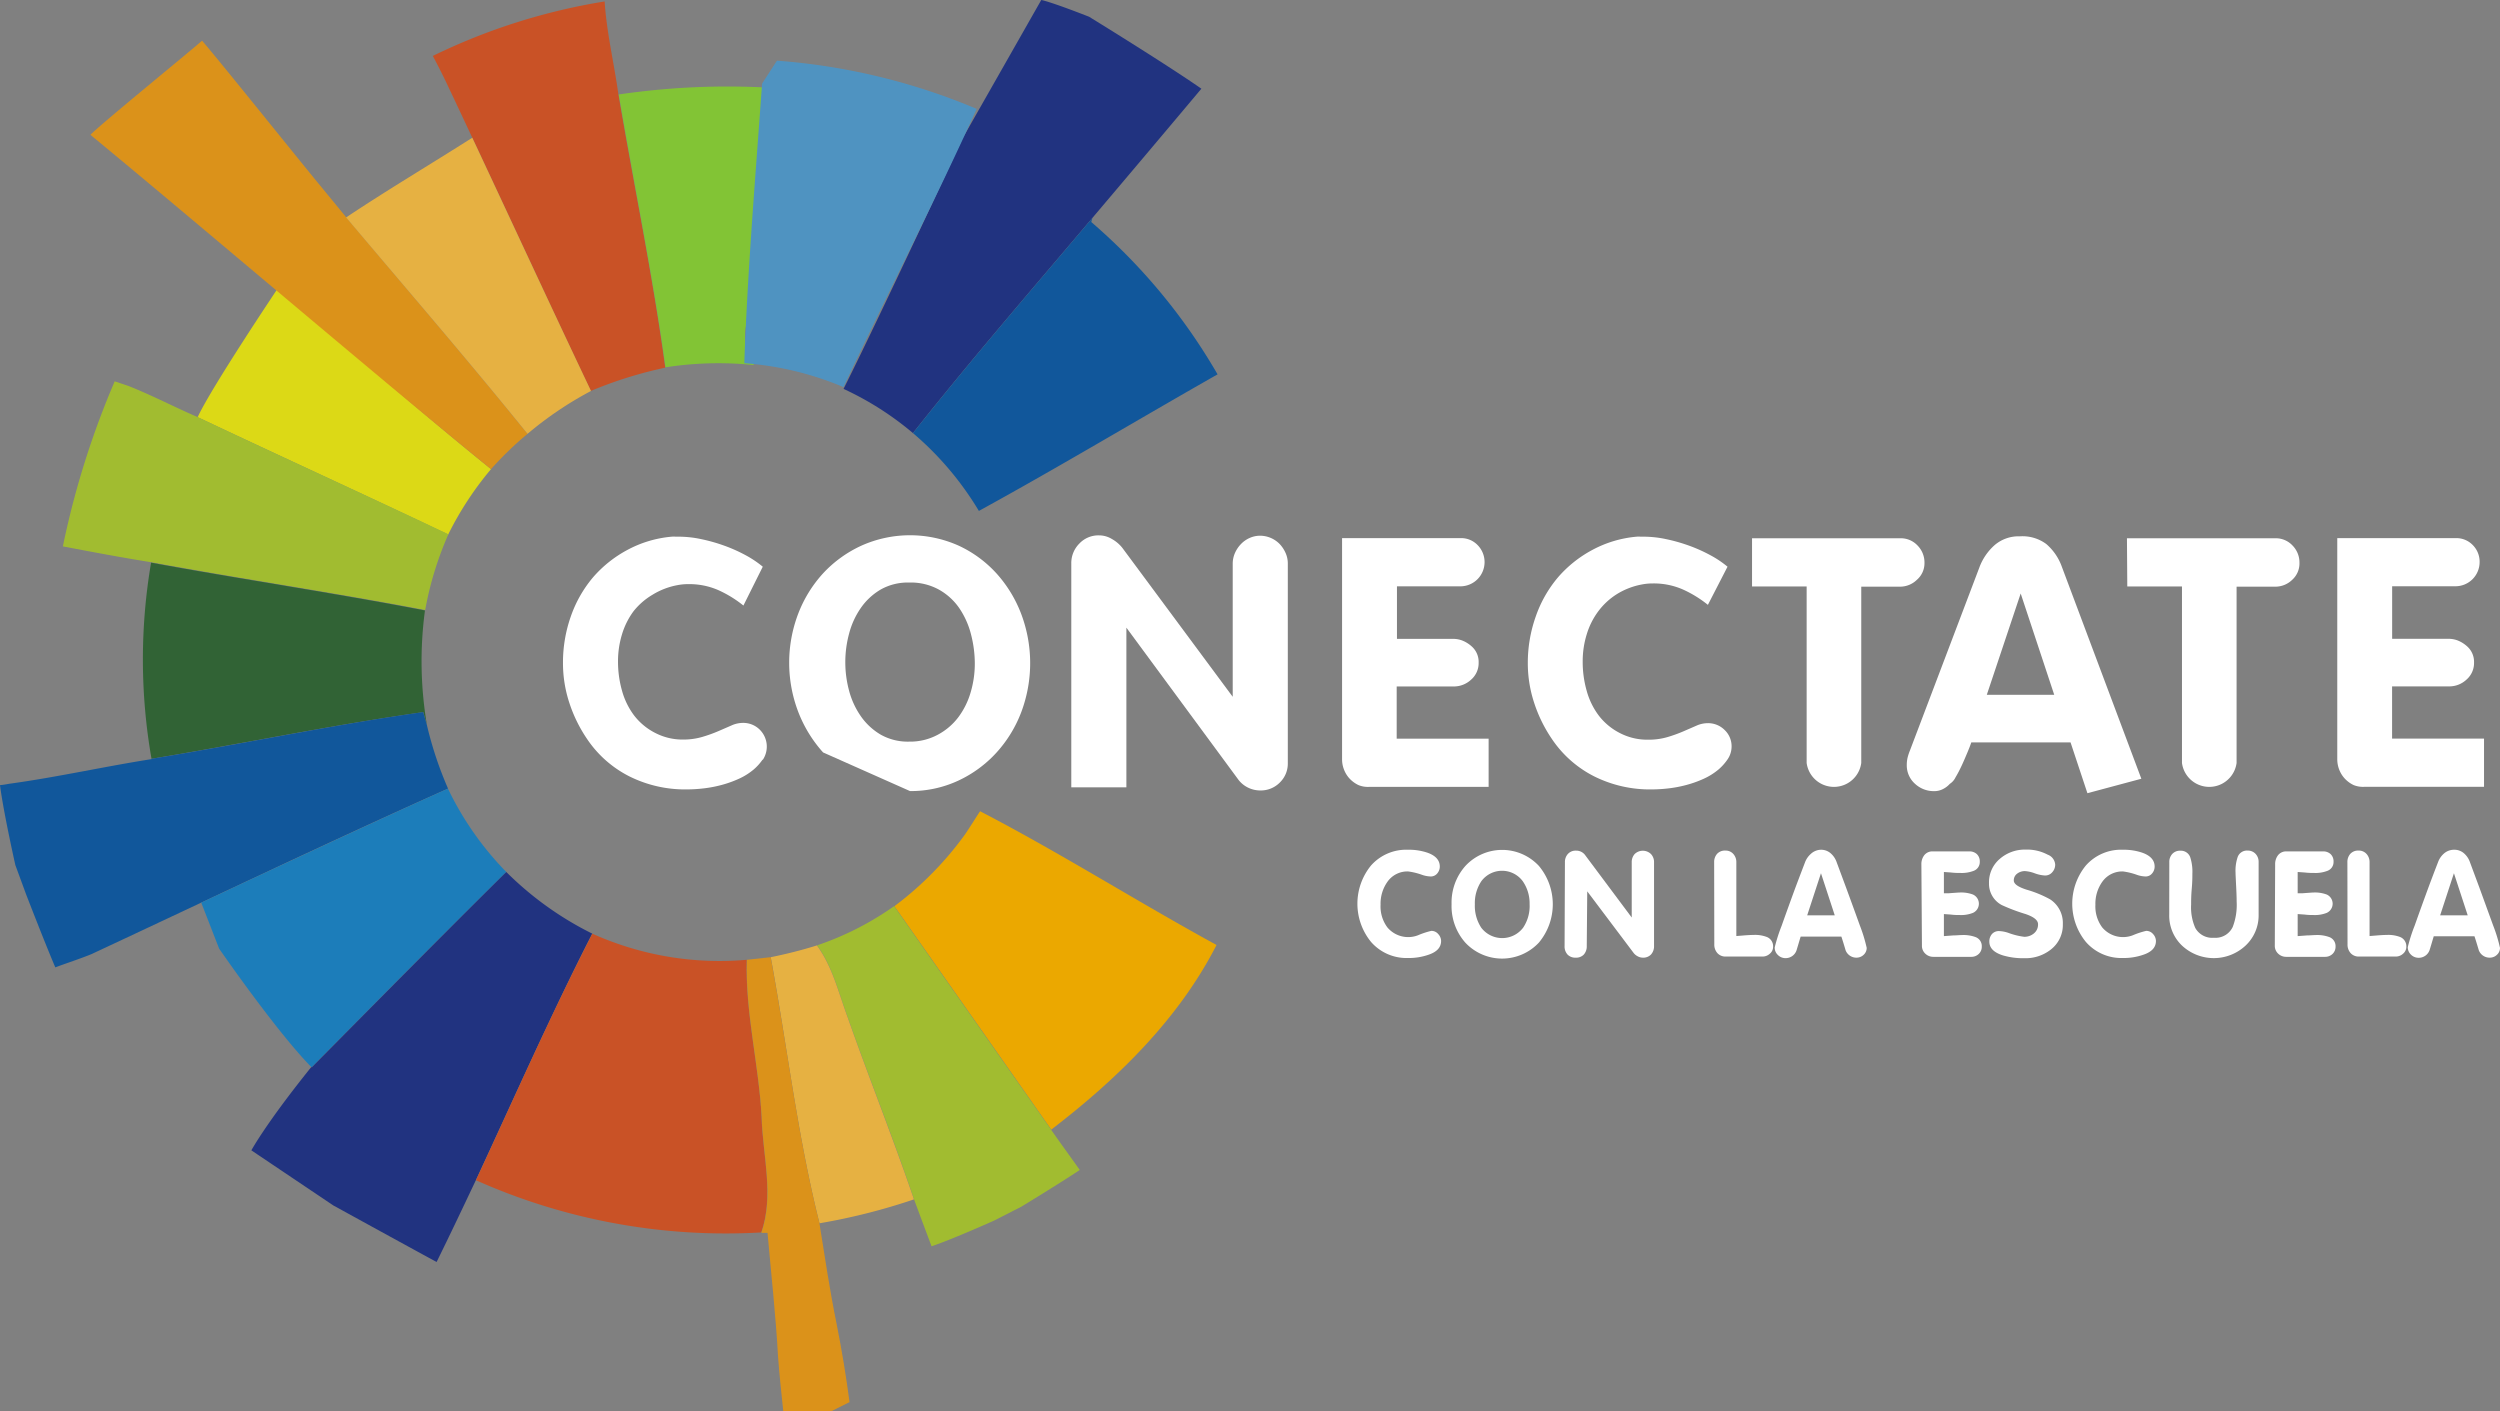 <svg xmlns="http://www.w3.org/2000/svg" viewBox="0 0 363.02 204.95"><rect x="0" y="0" width="363.02" height="204.95" fill="#808080" stroke="none"/><defs><style>.cls-1{fill:#dcd916;}.cls-2{fill:#db921a;}.cls-3{fill:#c95226;}.cls-4{fill:#213380;}.cls-5{fill:#82c435;}.cls-6{fill:#e6b142;}.cls-7{fill:#11579b;}.cls-8{fill:#a1bc30;}.cls-9{fill:#316335;}.cls-10{fill:#1c7dba;}.cls-11{fill:#eba800;}.cls-12{fill:#4f93c1;}.cls-13{fill:#fff;}</style></defs><title>brand</title><g id="Capa_2" data-name="Capa 2"><g id="Capa_1-2" data-name="Capa 1"><path class="cls-1" d="M40.4,41.78S57,56.56,71.3,68.12a47.35,47.35,0,0,0-6.22,9.5C53,71.85,40.81,66.31,28.7,60.58,30.65,56.32,40.4,41.78,40.4,41.78Z"/><path class="cls-2" d="M29.34,5.91c1.79,2,15.44,19,17.12,21l3.81,4.64C59.05,42,68,52.35,76.6,63a49,49,0,0,0-5.3,5.12C57,56.56,27.31,31.24,13.13,19.58,14.51,18.11,27.77,7.32,29.34,5.91Z"/><path class="cls-3" d="M62.85,8.12A89.36,89.36,0,0,1,87.8.21c.29,4.56,1.38,9,2,13.52,2.24,13.22,5,26.37,6.79,39.66a60.32,60.32,0,0,0-10.8,3.38C80,44.53,74.33,32.26,68.58,20c-1.12-2.39-2.23-4.77-3.37-7.16-.74-1.6-1.54-3.17-2.36-4.72Z"/><path class="cls-4" d="M158.14,2.43s11.07,6.8,16.31,10.45q-7.89,9.4-15.83,18.77C149.87,42,141,52.23,132.57,62.89a44.46,44.46,0,0,0-10.08-6.42c6-12,17.19-36.21,17.19-36.21L151.2,0s1.11.15,6.94,2.43Z"/><path class="cls-5" d="M89.84,13.72a108.43,108.43,0,0,1,21.62-1c-1.17,11.52-1.73,23.08-3.13,34.58a7.52,7.52,0,0,0,1.16,5.71,50,50,0,0,0-12.86.33c-1.82-13.29-4.56-26.44-6.79-39.66Z"/><path class="cls-6" d="M68.58,20C74.33,32.26,80,44.53,85.82,56.77A51.57,51.57,0,0,0,76.6,63C68,52.35,59.05,42,50.26,31.57c6-4,12.22-7.69,18.32-11.57Z"/><path class="cls-7" d="M132.57,62.89C141,52.23,149.87,42,158.62,31.65l-.16.59A85.65,85.65,0,0,1,176.8,54.36c-11.57,6.57-23,13.44-34.66,19.83a45.46,45.46,0,0,0-9.57-11.3Z"/><path class="cls-8" d="M16.64,55.37l2,.67c3.44,1.36,6.7,3.08,10.1,4.54,12.1,5.73,24.29,11.27,36.37,17a48.35,48.35,0,0,0-3.37,11c-13.22-2.53-26.54-4.5-39.78-6.94-4.3-.68-8.56-1.49-12.83-2.3a124.5,124.5,0,0,1,7.54-24Z"/><path class="cls-9" d="M21.93,81.7c13.24,2.43,26.55,4.4,39.78,6.94A55.25,55.25,0,0,0,62,105.3c-.13-.47-.41-1.41-.54-1.89C48.23,105.27,35.16,108,22,110.18a83.71,83.71,0,0,1-.06-28.48Z"/><path class="cls-7" d="M22,110.18c13.17-2.15,26.24-4.91,39.45-6.78.13.48.41,1.42.54,1.89a53.79,53.79,0,0,0,3.07,9.22c-17.39,7.77-34.56,16-51.81,24.05-1.72.7-3.49,1.26-5.22,1.91-1.5-3.51-4.25-10.63-4.25-10.63l-1.55-4.22S.49,117.89,0,114c.38,0,1.11-.16,1.48-.21,6.88-.95,13.66-2.48,20.52-3.56Z"/><path class="cls-10" d="M29.22,131.07S53,119.89,65.05,114.52a45.22,45.22,0,0,0,8.47,12.1Q59.31,140.71,45.26,155c-5.13-5.2-13.44-17.25-13.44-17.25Z"/><path class="cls-11" d="M142.28,117.78c11.68,6.06,22.83,13.13,34.37,19.44-5.53,10.83-14.47,19.5-24,26.81q-11.38-16.24-22.78-32.44a48.33,48.33,0,0,0,10.24-10.4c.76-1.11,1.47-2.28,2.21-3.4Z"/><path class="cls-4" d="M45.26,155S64,136,73.52,126.62A47.55,47.55,0,0,0,86,135.57c-6,11.75-11.33,23.84-16.9,35.8-1.89,4-3.76,7.94-5.7,11.88-1.88-1-15-8.21-15-8.21l-11.9-8s2.09-3.89,8.72-12.12Z"/><path class="cls-8" d="M118.62,137.28a43.28,43.28,0,0,0,11.21-5.7q11.38,16.2,22.78,32.44c1.39,2,2.79,3.9,4.18,5.87-2.79,1.87-8.5,5.34-8.5,5.34l-3.92,2s-6,2.7-9.1,3.74c-.86-2.29-1.72-4.57-2.56-6.86-3-8.88-6.51-17.58-9.62-26.42-1.32-3.55-2.2-7.35-4.47-10.46Z"/><path class="cls-3" d="M86,135.57a45,45,0,0,0,22.43,3.8c-.23,7.67,1.74,15.16,2.15,22.8.15,5.58,1.83,11.33-.05,16.79a89.06,89.06,0,0,1-41.42-7.58c5.57-12,10.88-24.06,16.9-35.8Z"/><path class="cls-6" d="M118.62,137.28c2.27,3.11,3.15,6.9,4.47,10.46,3.11,8.84,6.6,17.54,9.62,26.42A89.72,89.72,0,0,1,119,177.63c-3.2-12.71-4.7-25.76-7.08-38.64a65.71,65.71,0,0,0,6.71-1.71Z"/><path class="cls-2" d="M108.45,139.37l3.46-.38c2.38,12.88,3.88,25.93,7.08,38.64.78,4.89,1.51,9.79,2.5,14.65.75,3.76,1.37,7.52,1.87,11.32l-2.56,1.28-4.34.07h-2.72c-.27-2.65-.57-5.28-.76-7.93-.33-6-1-12-1.53-18l-.9,0c1.89-5.46.21-11.21.05-16.79-.4-7.64-2.38-15.12-2.15-22.8Z"/><path class="cls-12" d="M108.08,52.74c.47-13.55,1.62-27.08,2.58-40.6l2.16-3.33a92.05,92.05,0,0,1,29,7C136.35,28,128.13,44.16,122.48,56.21a45.55,45.55,0,0,0-14.4-3.47Z"/><path class="cls-13" d="M110.74,110.29a7.45,7.45,0,0,1-1.28,1.43,9.27,9.27,0,0,1-2.16,1.36,16.06,16.06,0,0,1-2.51.9,17.81,17.81,0,0,1-2.61.5,21.7,21.7,0,0,1-2.46.15,18.11,18.11,0,0,1-8.36-1.91,16.21,16.21,0,0,1-6.15-5.47,20.68,20.68,0,0,1-2.53-5.17,18.42,18.42,0,0,1-.93-5.82,20.16,20.16,0,0,1,1.13-6.73,17.91,17.91,0,0,1,3.21-5.67,17.49,17.49,0,0,1,5-4,16.63,16.63,0,0,1,6.45-1.93,3,3,0,0,1,.56,0h.55a15.76,15.76,0,0,1,3.14.35,24.71,24.71,0,0,1,3.34.94,22.48,22.48,0,0,1,3.12,1.39,15.11,15.11,0,0,1,2.51,1.68l-2.81,5.64a16.82,16.82,0,0,0-3.69-2.26,10.53,10.53,0,0,0-4.29-.85,8.19,8.19,0,0,0-1.61.15,10.53,10.53,0,0,0-3.64,1.41A10,10,0,0,0,92,88.75a10.94,10.94,0,0,0-1.68,3.36,13.35,13.35,0,0,0-.58,3.94,15.45,15.45,0,0,0,.58,4.24,10.69,10.69,0,0,0,1.75,3.59,9,9,0,0,0,3,2.51,8.64,8.64,0,0,0,4.14,1A9.82,9.82,0,0,0,102,107a21.09,21.09,0,0,0,2.31-.83l1.91-.83a4.07,4.07,0,0,1,1.66-.37,3.39,3.39,0,0,1,2.46,1,3.47,3.47,0,0,1,.42,4.37Z"/><path class="cls-13" d="M119.52,109.26a19,19,0,0,1-3.62-5.92,20,20,0,0,1,0-14.21,18.5,18.5,0,0,1,3.64-5.9,17.6,17.6,0,0,1,5.55-4,17.27,17.27,0,0,1,14.11,0,17.19,17.19,0,0,1,5.52,4.06,18.69,18.69,0,0,1,3.59,5.92,20.25,20.25,0,0,1,0,14.16,18.43,18.43,0,0,1-3.62,5.92,17.44,17.44,0,0,1-5.55,4.07,16.33,16.33,0,0,1-7,1.51M141,92.12a12.06,12.06,0,0,0-1.71-3.82,8.8,8.8,0,0,0-3-2.71,8.45,8.45,0,0,0-4.27-1,8,8,0,0,0-4.11,1A9.1,9.1,0,0,0,125,88.28a11.68,11.68,0,0,0-1.7,3.71,15.92,15.92,0,0,0,0,8.33A11.7,11.7,0,0,0,125,104a9.16,9.16,0,0,0,2.91,2.69,8,8,0,0,0,4.11,1,8.45,8.45,0,0,0,4.15-1,9.08,9.08,0,0,0,3-2.56,11.28,11.28,0,0,0,1.78-3.61,14.65,14.65,0,0,0,.6-4.19A17,17,0,0,0,141,92.12Z"/><path class="cls-13" d="M185.84,113.63a3.87,3.87,0,0,1-2.86,1.15,4,4,0,0,1-1.73-.4,3.94,3.94,0,0,1-1.38-1.1L163.56,91.14v23.19h-8V81.8a4,4,0,0,1,1.16-2.86,3.8,3.8,0,0,1,2.86-1.2,3.59,3.59,0,0,1,1.88.53A5.11,5.11,0,0,1,163,79.59L179,101.18V81.85a3.87,3.87,0,0,1,.33-1.56A4.42,4.42,0,0,1,180.2,79a3.94,3.94,0,0,1,1.25-.88,3.72,3.72,0,0,1,1.53-.33A4,4,0,0,1,185.82,79a4.55,4.55,0,0,1,.85,1.28A3.72,3.72,0,0,1,187,81.8v29A3.82,3.82,0,0,1,185.84,113.63Z"/><path class="cls-13" d="M197.26,114a4.29,4.29,0,0,1-1.25-.9,4,4,0,0,1-.83-1.3,4.08,4.08,0,0,1-.3-1.56V78.14l1.58,0c1,0,2,0,3.13,0h12.5a3.3,3.3,0,0,1,2.46,1,3.52,3.52,0,0,1-2.51,6h-9.19v7.63H211a3.64,3.64,0,0,1,1.48.3,4.56,4.56,0,0,1,1.23.8,3,3,0,0,1,1,2.34,3.18,3.18,0,0,1-1.08,2.47,3.67,3.67,0,0,1-2.54,1h-8.28v7.58h13.35v7H198.84A3.59,3.59,0,0,1,197.26,114Z"/><path class="cls-13" d="M250.84,110.29a7.52,7.52,0,0,1-1.28,1.43,9.31,9.31,0,0,1-2.16,1.36,16,16,0,0,1-2.51.9,17.8,17.8,0,0,1-2.61.5,21.76,21.76,0,0,1-2.46.15,18.09,18.09,0,0,1-8.36-1.91,16.21,16.21,0,0,1-6.15-5.47,20.65,20.65,0,0,1-2.53-5.17,18.4,18.4,0,0,1-.93-5.82A20.11,20.11,0,0,1,223,89.53a17.8,17.8,0,0,1,3.21-5.67,17.43,17.43,0,0,1,5-4,16.62,16.62,0,0,1,6.45-1.93,3,3,0,0,1,.55,0h.55a15.77,15.77,0,0,1,3.14.35,24.85,24.85,0,0,1,3.33.94,22.52,22.52,0,0,1,3.11,1.39,14.79,14.79,0,0,1,2.51,1.68L248,87.83a16.75,16.75,0,0,0-3.69-2.26,10.53,10.53,0,0,0-4.29-.85,8.15,8.15,0,0,0-1.61.15,10.51,10.51,0,0,0-3.64,1.41,10,10,0,0,0-2.69,2.49,10.81,10.81,0,0,0-1.68,3.36,13.23,13.23,0,0,0-.58,3.94,15.31,15.31,0,0,0,.58,4.24,10.69,10.69,0,0,0,1.75,3.59,9,9,0,0,0,3,2.51,8.65,8.65,0,0,0,4.14,1,9.81,9.81,0,0,0,2.81-.37,20.78,20.78,0,0,0,2.31-.83l1.91-.83a4.06,4.06,0,0,1,1.66-.37,3.39,3.39,0,0,1,2.46,1,3.25,3.25,0,0,1,1,2.44A3.3,3.3,0,0,1,250.84,110.29Z"/><path class="cls-13" d="M278.35,84.19a3.5,3.5,0,0,1-2.46,1h-5.62v25.6a4,4,0,0,1-7.93,0V85.16h-7.93l0-7h21.53a3.32,3.32,0,0,1,2.51,1.06,3.51,3.51,0,0,1,1,2.51A3.18,3.18,0,0,1,278.35,84.19Z"/><path class="cls-13" d="M303.11,115.18l-2.45-7.38H286.25c-.1.3-.27.76-.53,1.38s-.53,1.26-.83,1.91-.61,1.25-.93,1.78a2.29,2.29,0,0,1-.83.95,3.36,3.36,0,0,1-1,.76,2.73,2.73,0,0,1-1.28.3,4,4,0,0,1-2.79-1.08,3.57,3.57,0,0,1-1.18-2.74A4.66,4.66,0,0,1,277,110a7.58,7.58,0,0,1,.33-1l10.09-26.6a8.07,8.07,0,0,1,2.21-3.24,5.33,5.33,0,0,1,3.66-1.28A5.79,5.79,0,0,1,297.14,79a7.8,7.8,0,0,1,2.26,3.31l11.54,30.77Zm-9.69-29-4.92,14.71h9.79Z"/><path class="cls-13" d="M332.85,84.19a3.5,3.5,0,0,1-2.46,1h-5.62v25.6a4,4,0,0,1-7.93,0V85.16H308.9l-.05-7h21.54a3.32,3.32,0,0,1,2.51,1.06,3.51,3.51,0,0,1,1,2.51A3.19,3.19,0,0,1,332.85,84.19Z"/><path class="cls-13" d="M341.77,114a4.25,4.25,0,0,1-1.25-.9,4.06,4.06,0,0,1-.83-1.3,4.19,4.19,0,0,1-.3-1.56V78.14l1.58,0c1,0,2,0,3.13,0h12.5a3.31,3.31,0,0,1,2.46,1,3.43,3.43,0,0,1,1,2.48,3.51,3.51,0,0,1-3.51,3.51h-9.19v7.63h8.18a3.64,3.64,0,0,1,1.48.3,4.66,4.66,0,0,1,1.23.8,3,3,0,0,1,1,2.34,3.18,3.18,0,0,1-1.08,2.47,3.66,3.66,0,0,1-2.54,1h-8.28v7.58h13.35v7H343.35A3.61,3.61,0,0,1,341.77,114Z"/><path class="cls-13" d="M204.47,123.39a8.35,8.35,0,0,1,2.84.44q1.76.64,1.76,2a1.53,1.53,0,0,1-.37,1,1.19,1.19,0,0,1-.95.44,4.11,4.11,0,0,1-1.21-.22,9.56,9.56,0,0,0-2.07-.51,3.54,3.54,0,0,0-3,1.5,5.48,5.48,0,0,0-1,3.33,5.08,5.08,0,0,0,1,3.31,3.95,3.95,0,0,0,4.43,1.13,11.8,11.8,0,0,1,1.94-.64,1.28,1.28,0,0,1,1,.46,1.51,1.51,0,0,1,.42,1q0,1.39-1.81,2a8.65,8.65,0,0,1-3,.48,6.83,6.83,0,0,1-5.36-2.33,8.77,8.77,0,0,1,0-11.11A6.83,6.83,0,0,1,204.47,123.39Z"/><path class="cls-13" d="M210.78,131.3a8,8,0,0,1,2-5.55,7.28,7.28,0,0,1,10.69,0,8.69,8.69,0,0,1,0,11.11,7.31,7.31,0,0,1-10.71,0A8,8,0,0,1,210.78,131.3Zm11.33,0a5.62,5.62,0,0,0-1-3.35,3.74,3.74,0,0,0-6,0,5.72,5.72,0,0,0-.95,3.37,5.78,5.78,0,0,0,.93,3.39,3.82,3.82,0,0,0,6.08,0A5.66,5.66,0,0,0,222.11,131.28Z"/><path class="cls-13" d="M227.24,125.2a1.72,1.72,0,0,1,.43-1.2,1.51,1.51,0,0,1,1.18-.48,1.6,1.6,0,0,1,1.37.71l6.72,9,0-8a1.75,1.75,0,0,1,.43-1.22,1.7,1.7,0,0,1,2.36,0,1.68,1.68,0,0,1,.45,1.2v12.16a1.76,1.76,0,0,1-.43,1.22,1.54,1.54,0,0,1-1.2.47,1.57,1.57,0,0,1-.75-.2,1.78,1.78,0,0,1-.62-.53l-6.7-8.9-.07,7.95a1.76,1.76,0,0,1-.42,1.22,1.52,1.52,0,0,1-1.19.46,1.55,1.55,0,0,1-1.18-.45,1.72,1.72,0,0,1-.43-1.23Z"/><path class="cls-13" d="M248.91,125.2a1.77,1.77,0,0,1,.43-1.22,1.53,1.53,0,0,1,1.19-.47,1.48,1.48,0,0,1,1.16.49,1.74,1.74,0,0,1,.44,1.21v10.71l1-.08q1-.08,1.52-.08a4.77,4.77,0,0,1,1.94.31,1.45,1.45,0,0,1,.88,1.41,1.3,1.3,0,0,1-.47,1,1.56,1.56,0,0,1-1.07.42h-5.33a1.57,1.57,0,0,1-1.22-.5,1.84,1.84,0,0,1-.45-1.29Z"/><path class="cls-13" d="M264.42,123.39a2.11,2.11,0,0,1,1.39.5,3,3,0,0,1,.88,1.29l1.37,3.69q1.24,3.38,2,5.5a22.14,22.14,0,0,1,1,3.27,1.35,1.35,0,0,1-.44,1,1.48,1.48,0,0,1-1.06.42A1.67,1.67,0,0,1,268,138q-.42-1.42-.62-2h-5.91c-.21.68-.4,1.35-.6,2a1.67,1.67,0,0,1-1.59,1.13,1.56,1.56,0,0,1-1.11-.45,1.46,1.46,0,0,1-.47-1.1,23.89,23.89,0,0,1,1-3.13q1-2.82,2-5.54.69-1.83,1.39-3.66a3.08,3.08,0,0,1,.86-1.26A2.22,2.22,0,0,1,264.42,123.39Zm-2,9.52h4l-2-6.11Z"/><path class="cls-13" d="M279,125.53a2.09,2.09,0,0,1,.43-1.36,1.49,1.49,0,0,1,1.24-.54h5.29a1.54,1.54,0,0,1,1.1.4,1.45,1.45,0,0,1,.42,1.1,1.36,1.36,0,0,1-.88,1.32,4.83,4.83,0,0,1-1.94.31c-.35,0-.81,0-1.39-.07l-1-.07,0,3.09.68,0c.93-.07,1.47-.11,1.63-.11a4.88,4.88,0,0,1,1.9.29,1.46,1.46,0,0,1,0,2.67,4.67,4.67,0,0,1-1.9.31c-.34,0-.78,0-1.31-.07l-1-.07v3.2l1.36-.1c.44,0,.84-.05,1.23-.05a5.09,5.09,0,0,1,2,.29,1.39,1.39,0,0,1,.91,1.37,1.42,1.42,0,0,1-.44,1.08,1.53,1.53,0,0,1-1.1.42h-5.47a1.65,1.65,0,0,1-1.19-.46,1.54,1.54,0,0,1-.49-1.17Z"/><path class="cls-13" d="M298.43,125.55a1.63,1.63,0,0,1-.42,1.1,1.34,1.34,0,0,1-1.06.48,5.08,5.08,0,0,1-1.49-.32,5.07,5.07,0,0,0-1.42-.32,1.83,1.83,0,0,0-1.13.37,1.19,1.19,0,0,0-.49,1q0,.73,1.83,1.32a16.39,16.39,0,0,1,3.44,1.41,4.08,4.08,0,0,1,1.85,3.59,4.5,4.5,0,0,1-1.69,3.66,5.91,5.91,0,0,1-3.88,1.3,10.4,10.4,0,0,1-3.1-.4q-2-.62-2-2a1.61,1.61,0,0,1,.38-1.11,1.32,1.32,0,0,1,1-.43,4.61,4.61,0,0,1,1.38.26,10.17,10.17,0,0,0,2.3.57,2.15,2.15,0,0,0,1.42-.5,1.65,1.65,0,0,0,.59-1.33q0-.86-1.83-1.48a26.36,26.36,0,0,1-3.44-1.3,3.49,3.49,0,0,1-1.85-3.17,4.45,4.45,0,0,1,1.55-3.52,5.51,5.51,0,0,1,3.76-1.36,6.37,6.37,0,0,1,3.2.73A1.66,1.66,0,0,1,298.43,125.55Z"/><path class="cls-13" d="M308.27,123.39a8.33,8.33,0,0,1,2.84.44q1.76.64,1.76,2a1.52,1.52,0,0,1-.37,1,1.19,1.19,0,0,1-.95.44,4.13,4.13,0,0,1-1.21-.22,9.55,9.55,0,0,0-2.07-.51,3.55,3.55,0,0,0-3,1.5,5.48,5.48,0,0,0-1,3.33,5.09,5.09,0,0,0,1,3.31,3.95,3.95,0,0,0,4.43,1.13,11.85,11.85,0,0,1,1.94-.64,1.28,1.28,0,0,1,1,.46,1.51,1.51,0,0,1,.42,1q0,1.39-1.81,2a8.64,8.64,0,0,1-3,.48,6.83,6.83,0,0,1-5.36-2.33,8.77,8.77,0,0,1,0-11.11A6.83,6.83,0,0,1,308.27,123.39Z"/><path class="cls-13" d="M315,125.2a1.71,1.71,0,0,1,.43-1.2,1.51,1.51,0,0,1,1.18-.47,1.44,1.44,0,0,1,1.43.95,6.87,6.87,0,0,1,.31,2.4c0,.44,0,1.17-.09,2.18s-.09,1.78-.09,2.29a7.42,7.42,0,0,0,.6,3.39,2.81,2.81,0,0,0,2.71,1.43,2.76,2.76,0,0,0,2.73-1.57,8.9,8.9,0,0,0,.57-3.68q0-.86-.08-2.35c-.05-1-.08-1.6-.08-1.82a6.23,6.23,0,0,1,.31-2.31,1.43,1.43,0,0,1,1.43-.93,1.53,1.53,0,0,1,1.16.47,1.68,1.68,0,0,1,.45,1.2v7.65a6,6,0,0,1-1.91,4.49,6.76,6.76,0,0,1-9.2,0,6,6,0,0,1-1.87-4.53Z"/><path class="cls-13" d="M330.37,125.53a2.09,2.09,0,0,1,.43-1.36,1.49,1.49,0,0,1,1.24-.54h5.29a1.54,1.54,0,0,1,1.1.4,1.45,1.45,0,0,1,.42,1.1,1.36,1.36,0,0,1-.88,1.32,4.83,4.83,0,0,1-1.94.31c-.35,0-.81,0-1.39-.07l-1-.07,0,3.09.68,0c.93-.07,1.47-.11,1.63-.11a4.88,4.88,0,0,1,1.9.29,1.46,1.46,0,0,1,0,2.67,4.67,4.67,0,0,1-1.9.31c-.34,0-.78,0-1.31-.07l-1-.07v3.2l1.36-.1c.44,0,.84-.05,1.23-.05a5.09,5.09,0,0,1,2,.29,1.39,1.39,0,0,1,.91,1.37,1.42,1.42,0,0,1-.44,1.08,1.53,1.53,0,0,1-1.1.42H332a1.65,1.65,0,0,1-1.19-.46,1.54,1.54,0,0,1-.49-1.17Z"/><path class="cls-13" d="M340.86,125.2a1.77,1.77,0,0,1,.43-1.22,1.53,1.53,0,0,1,1.19-.47,1.49,1.49,0,0,1,1.16.49,1.75,1.75,0,0,1,.44,1.21v10.71l1-.08q1-.08,1.52-.08a4.76,4.76,0,0,1,1.94.31,1.45,1.45,0,0,1,.88,1.41,1.3,1.3,0,0,1-.47,1,1.56,1.56,0,0,1-1.07.42h-5.33a1.57,1.57,0,0,1-1.22-.5,1.84,1.84,0,0,1-.45-1.29Z"/><path class="cls-13" d="M356.38,123.39a2.11,2.11,0,0,1,1.39.5,3,3,0,0,1,.88,1.29l1.37,3.69q1.23,3.38,2,5.5a22,22,0,0,1,1,3.27,1.35,1.35,0,0,1-.44,1,1.48,1.48,0,0,1-1.06.42,1.67,1.67,0,0,1-1.59-1.11q-.42-1.42-.62-2H353.4c-.2.68-.4,1.35-.6,2a1.67,1.67,0,0,1-1.59,1.13,1.56,1.56,0,0,1-1.11-.45,1.46,1.46,0,0,1-.47-1.1,23.9,23.9,0,0,1,1-3.13q1-2.82,2-5.54.68-1.83,1.39-3.66a3.06,3.06,0,0,1,.86-1.26A2.21,2.21,0,0,1,356.38,123.39Zm-2.05,9.52h4l-2-6.11Z"/></g></g></svg>